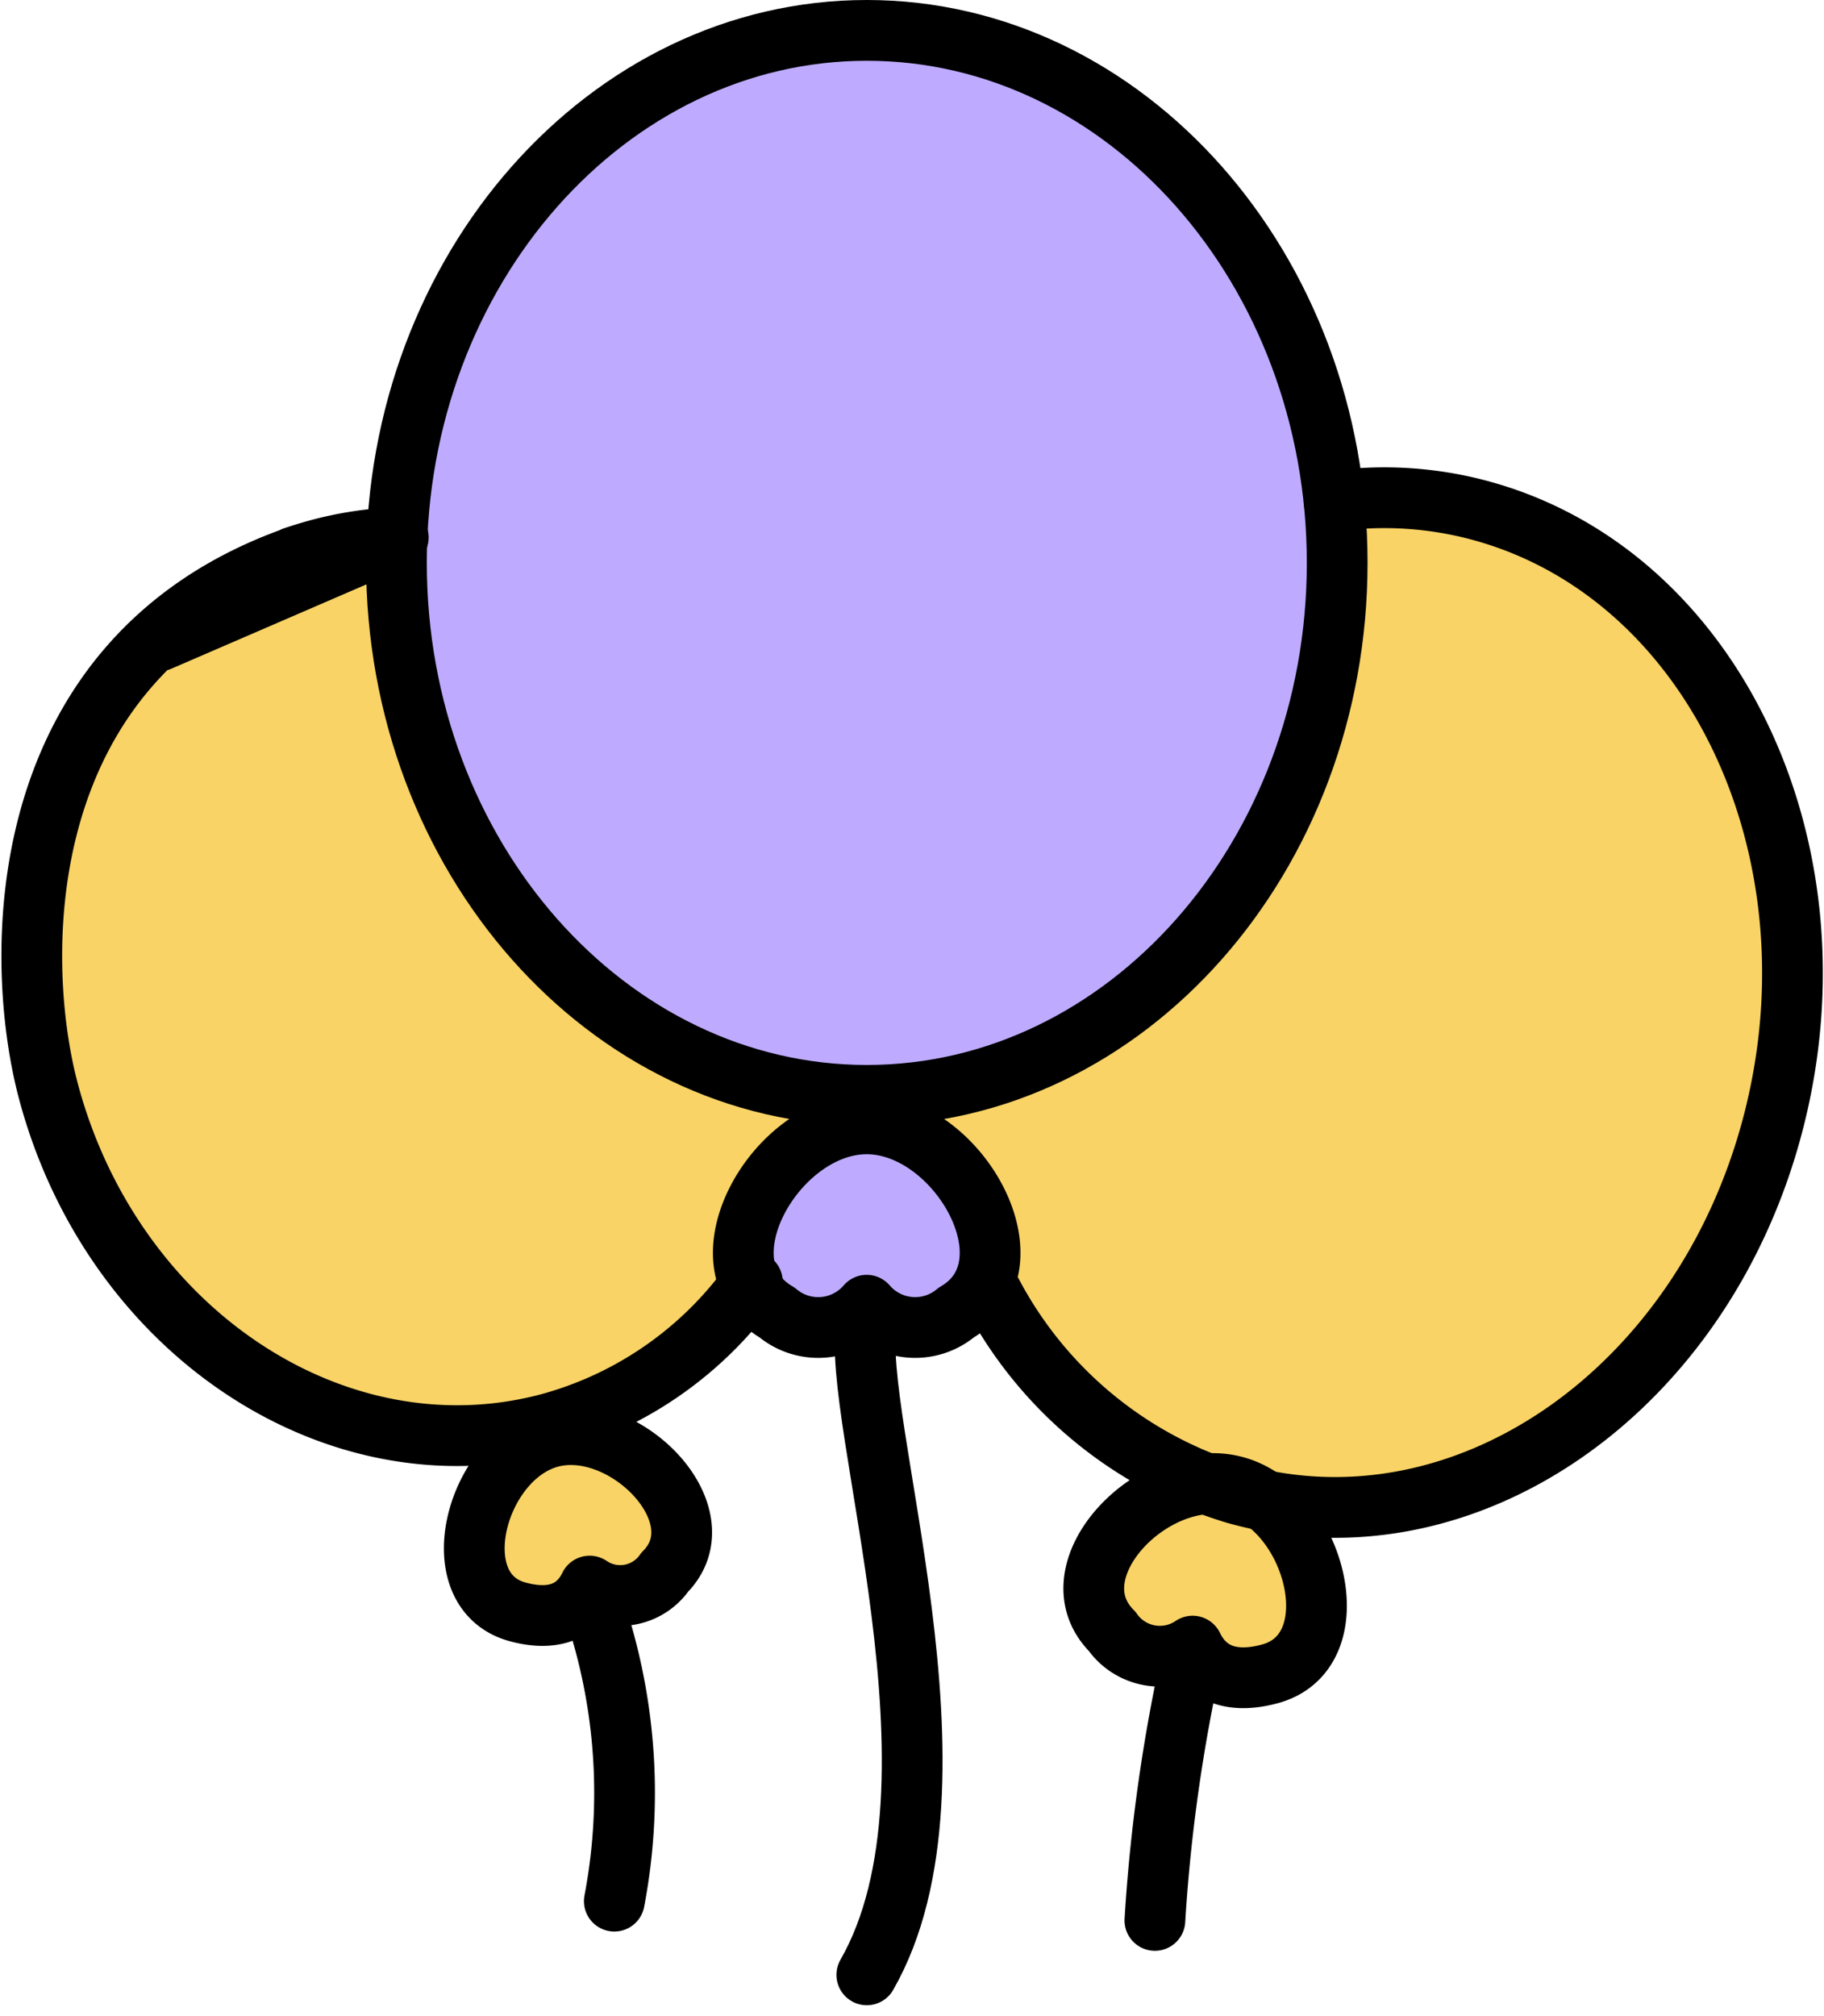 <svg xmlns="http://www.w3.org/2000/svg" width="30.03" height="33.182" viewBox="0 0 30.03 33.182">
    <path d="M-40.937-59.675a1.052 1.052 0 0 1-1.475.12 1.1 1.1 0 0 1-.409-.4c-.458-.789.208-2.07 1.165-2.532a1.652 1.652 0 0 1 .719-.173 1.875 1.875 0 0 1 1.214.506 2.064 2.064 0 0 1 .759 2 1.069 1.069 0 0 1-.5.6 1.052 1.052 0 0 1-1.475-.12" transform="translate(55.207 81.155)" style="fill-rule:evenodd;fill:#beabff"/>
    <path d="M-6.046-48.609c-1-1.006.7-2.741 2.026-2.384s1.935 2.717.572 3.085c-.762.206-1.111-.125-1.271-.457a.959.959 0 0 1-1.327-.245" transform="translate(24.353 75.455)" style="fill:#f9d366;fill-rule:evenodd"/>
    <path d="M-25.152-.886c1.231-.332 2.816 1.284 1.887 2.22a.894.894 0 0 1-1.236.228c-.149.309-.474.617-1.183.425-1.27-.343-.7-2.541.532-2.873" transform="translate(34.209 24.54)" style="fill:#f9d366;fill-rule:evenodd"/>
    <path d="M-156.055-350.38c4.266 0 7.744-3.937 7.744-8.763s-3.479-8.763-7.744-8.763-7.744 3.936-7.744 8.763 3.479 8.763 7.744 8.763" transform="translate(170.326 368.406)" style="fill-rule:evenodd;fill:#beabff"/>
    <path d="M-182.764-4.356a6.042 6.042 0 0 0-2.475-.172c.034.35.052.705.052 1.066 0 4.625-2.89 8.451-6.647 9.082q.048.315.117.622a2.216 2.216 0 0 1 .759 2.094 6.718 6.718 0 0 0 4.09 3.467c3.767 1.065 7.739-1.69 8.872-6.152s-1-8.942-4.768-10.007" transform="translate(207.203 12.775)" style="fill:#f9d366;fill-rule:evenodd"/>
    <path d="M-95.173-3.991c-3.508.947-5.5 4.932-4.44 8.9s4.755 6.419 8.262 5.472a6.071 6.071 0 0 0 3.33-2.328c-.458-.789.208-2.07 1.165-2.532q.025-.1.048-.207c-3.963-.385-7.074-4.146-7.074-8.73 0-.261.011-.52.031-.776a5.867 5.867 0 0 0-1.322.2" transform="translate(100.407 13.039)" style="fill:#f9d366;fill-rule:evenodd"/>
    <path d="M-156.055-350.38c4.266 0 7.744-3.937 7.744-8.763s-3.479-8.763-7.744-8.763-7.744 3.936-7.744 8.763 3.478 8.763 7.744 8.763z" transform="translate(170.326 368.406)" style="fill:none;stroke:#000;stroke-linecap:round;stroke-linejoin:round;stroke-miterlimit:2.613"/>
    <path d="M-40.942 0c1.5 0 2.816 2.325 1.475 3.105a1.052 1.052 0 0 1-1.475-.12 1.052 1.052 0 0 1-1.475.12C-43.757 2.325-42.443 0-40.942 0z" transform="translate(55.211 18.495)" style="fill:none;stroke:#000;stroke-linecap:round;stroke-linejoin:round;stroke-miterlimit:2.613"/>
    <path d="M-.562 0c-.29 1.553 1.817 7.572 0 10.743" transform="translate(14.833 21.757)" style="fill:none;stroke:#000;stroke-linecap:round;stroke-linejoin:round;stroke-miterlimit:2.613"/>
    <path d="M0-246.142a6.719 6.719 0 0 0 4.09 3.467c3.767 1.065 7.739-1.69 8.872-6.152s-1-8.942-4.768-10.007a6.042 6.042 0 0 0-2.475-.172" transform="translate(16.245 267.254)" style="fill:none;stroke:#000;stroke-linecap:round;stroke-linejoin:round;stroke-miterlimit:2.613"/>
    <path d="M-46.875-.952c1.322.357 1.935 2.717.572 3.085-.762.206-1.111-.125-1.271-.457a.959.959 0 0 1-1.326-.244c-1-1.005.7-2.741 2.025-2.384z" transform="translate(67.209 25.414)" style="fill:none;stroke:#000;stroke-linecap:round;stroke-linejoin:round;stroke-miterlimit:2.613"/>
    <path d="M-12.478 0a27.907 27.907 0 0 0-.622 4.387" transform="translate(32.114 27.217)" style="fill:none;stroke:#000;stroke-linecap:round;stroke-linejoin:round;stroke-miterlimit:2.613"/>
    <path d="M-17.461-64.308c-4.686 1.676-4.619 6.61-4.043 8.779 1.055 3.969 4.755 6.419 8.262 5.472a6.071 6.071 0 0 0 3.33-2.328m-9.764-10.549 3.934-1.7a5.869 5.869 0 0 0-1.322.2q-.2.055-.4.122" transform="translate(22.299 73.48)" style="fill:none;stroke:#000;stroke-linecap:round;stroke-linejoin:round;stroke-miterlimit:2.613"/>
    <path d="M-25.152-.886c1.231-.332 2.816 1.284 1.887 2.22a.893.893 0 0 1-1.236.228c-.149.309-.474.617-1.184.425-1.269-.343-.699-2.541.533-2.873z" transform="translate(34.209 24.54)" style="fill:none;stroke:#000;stroke-linecap:round;stroke-linejoin:round;stroke-miterlimit:2.613"/>
    <path d="M0 0a9.5 9.5 0 0 1 .405 5.033" transform="translate(9.709 26.254)" style="fill:none;stroke:#000;stroke-linecap:round;stroke-linejoin:round;stroke-miterlimit:2.613"/>
</svg>
